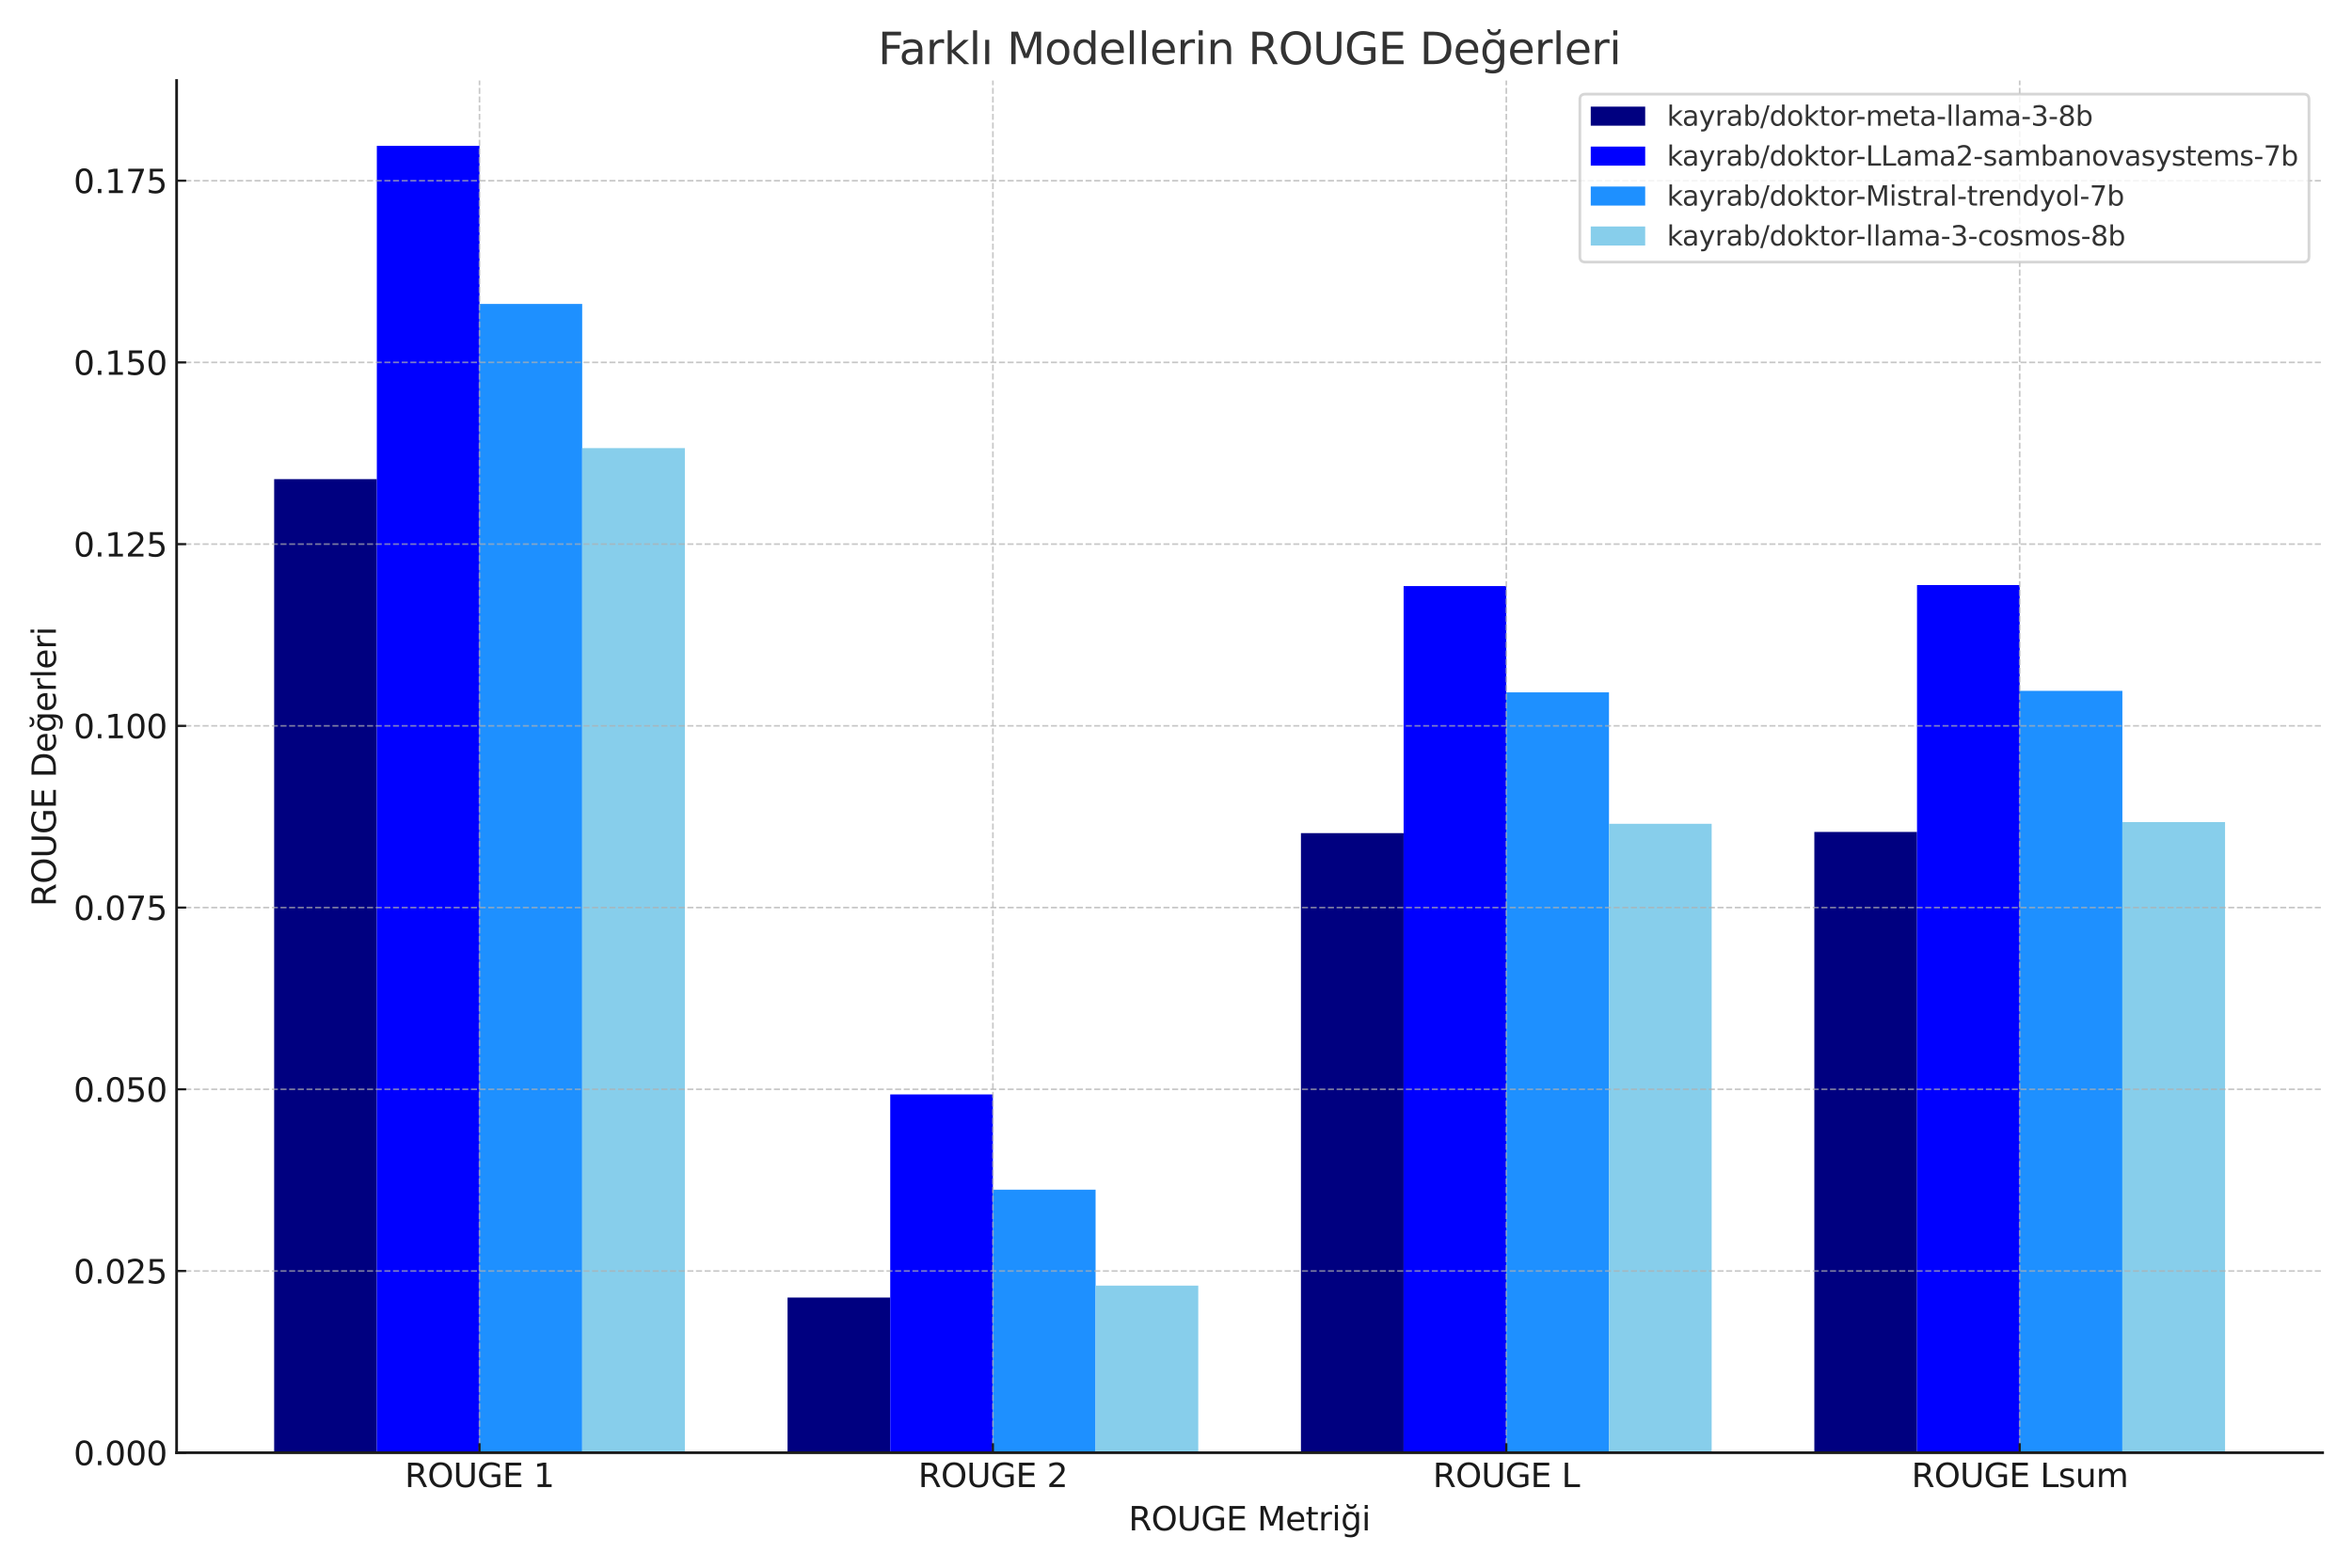 <?xml version="1.0" encoding="utf-8" standalone="no"?>
<!DOCTYPE svg PUBLIC "-//W3C//DTD SVG 1.1//EN"
  "http://www.w3.org/Graphics/SVG/1.1/DTD/svg11.dtd">
<svg xmlns:xlink="http://www.w3.org/1999/xlink" width="864pt" height="576pt" viewBox="0 0 864 576" xmlns="http://www.w3.org/2000/svg" version="1.1">
 <defs>
  <style type="text/css">*{stroke-linejoin: round; stroke-linecap: butt}</style>
 </defs>
 <g id="figure_1">
  <g id="patch_1">
   <path d="M 0 576 
L 864 576 
L 864 0 
L 0 0 
z
" style="fill: #ffffff"/>
  </g>
  <g id="axes_1">
   <g id="patch_2">
    <path d="M 64.875 533.76 
L 853.2 533.76 
L 853.2 29.58 
L 64.875 29.58 
z
" style="fill: #ffffff"/>
   </g>
   <g id="patch_3">
    <path d="M 100.708 533.76 
L 138.427 533.76 
L 138.427 176.038 
L 100.708 176.038 
z
" clip-path="url(#pc8b1497ba7)" style="fill: #000080"/>
   </g>
   <g id="patch_4">
    <path d="M 138.427 533.76 
L 176.146 533.76 
L 176.146 53.589 
L 138.427 53.589 
z
" clip-path="url(#pc8b1497ba7)" style="fill: #0000ff"/>
   </g>
   <g id="patch_5">
    <path d="M 176.146 533.76 
L 213.865 533.76 
L 213.865 111.668 
L 176.146 111.668 
z
" clip-path="url(#pc8b1497ba7)" style="fill: #1e90ff"/>
   </g>
   <g id="patch_6">
    <path d="M 213.865 533.76 
L 251.584 533.76 
L 251.584 164.642 
L 213.865 164.642 
z
" clip-path="url(#pc8b1497ba7)" style="fill: #87ceeb"/>
   </g>
   <g id="patch_7">
    <path d="M 289.302 533.76 
L 327.021 533.76 
L 327.021 476.735 
L 289.302 476.735 
z
" clip-path="url(#pc8b1497ba7)" style="fill: #000080"/>
   </g>
   <g id="patch_8">
    <path d="M 327.021 533.76 
L 364.74 533.76 
L 364.74 402.129 
L 327.021 402.129 
z
" clip-path="url(#pc8b1497ba7)" style="fill: #0000ff"/>
   </g>
   <g id="patch_9">
    <path d="M 364.74 533.76 
L 402.459 533.76 
L 402.459 437.126 
L 364.74 437.126 
z
" clip-path="url(#pc8b1497ba7)" style="fill: #1e90ff"/>
   </g>
   <g id="patch_10">
    <path d="M 402.459 533.76 
L 440.178 533.76 
L 440.178 472.357 
L 402.459 472.357 
z
" clip-path="url(#pc8b1497ba7)" style="fill: #87ceeb"/>
   </g>
   <g id="patch_11">
    <path d="M 477.897 533.76 
L 515.616 533.76 
L 515.616 306.107 
L 477.897 306.107 
z
" clip-path="url(#pc8b1497ba7)" style="fill: #000080"/>
   </g>
   <g id="patch_12">
    <path d="M 515.616 533.76 
L 553.335 533.76 
L 553.335 215.323 
L 515.616 215.323 
z
" clip-path="url(#pc8b1497ba7)" style="fill: #0000ff"/>
   </g>
   <g id="patch_13">
    <path d="M 553.335 533.76 
L 591.054 533.76 
L 591.054 254.378 
L 553.335 254.378 
z
" clip-path="url(#pc8b1497ba7)" style="fill: #1e90ff"/>
   </g>
   <g id="patch_14">
    <path d="M 591.054 533.76 
L 628.773 533.76 
L 628.773 302.675 
L 591.054 302.675 
z
" clip-path="url(#pc8b1497ba7)" style="fill: #87ceeb"/>
   </g>
   <g id="patch_15">
    <path d="M 666.491 533.76 
L 704.21 533.76 
L 704.21 305.675 
L 666.491 305.675 
z
" clip-path="url(#pc8b1497ba7)" style="fill: #000080"/>
   </g>
   <g id="patch_16">
    <path d="M 704.21 533.76 
L 741.929 533.76 
L 741.929 214.961 
L 704.21 214.961 
z
" clip-path="url(#pc8b1497ba7)" style="fill: #0000ff"/>
   </g>
   <g id="patch_17">
    <path d="M 741.929 533.76 
L 779.648 533.76 
L 779.648 253.838 
L 741.929 253.838 
z
" clip-path="url(#pc8b1497ba7)" style="fill: #1e90ff"/>
   </g>
   <g id="patch_18">
    <path d="M 779.648 533.76 
L 817.367 533.76 
L 817.367 302.064 
L 779.648 302.064 
z
" clip-path="url(#pc8b1497ba7)" style="fill: #87ceeb"/>
   </g>
   <g id="matplotlib.axis_1">
    <g id="xtick_1">
     <g id="line2d_1">
      <path d="M 176.146 533.76 
L 176.146 29.58 
" clip-path="url(#pc8b1497ba7)" style="fill: none; stroke-dasharray: 2.22,0.96; stroke-dashoffset: 0; stroke: #b0b0b0; stroke-opacity: 0.7; stroke-width: 0.6"/>
     </g>
     <g id="line2d_2">
      <defs>
       <path id="m00e579ee31" d="M 0 0 
L 0 -3.5 
" style="stroke: #1a1a1a; stroke-width: 0.8"/>
      </defs>
      <g>
       <use xlink:href="#m00e579ee31" x="176.146" y="533.76" style="fill: #1a1a1a; stroke: #1a1a1a; stroke-width: 0.8"/>
      </g>
     </g>
     <g id="text_1">
      <!-- ROUGE 1 -->
      <g style="fill: #1a1a1a" transform="translate(148.698 546.378) scale(0.12 -0.12)">
       <defs>
        <path id="DejaVuSans-52" d="M 2841 2188 
Q 3044 2119 3236 1894 
Q 3428 1669 3622 1275 
L 4263 0 
L 3584 0 
L 2988 1197 
Q 2756 1666 2539 1819 
Q 2322 1972 1947 1972 
L 1259 1972 
L 1259 0 
L 628 0 
L 628 4666 
L 2053 4666 
Q 2853 4666 3247 4331 
Q 3641 3997 3641 3322 
Q 3641 2881 3436 2590 
Q 3231 2300 2841 2188 
z
M 1259 4147 
L 1259 2491 
L 2053 2491 
Q 2509 2491 2742 2702 
Q 2975 2913 2975 3322 
Q 2975 3731 2742 3939 
Q 2509 4147 2053 4147 
L 1259 4147 
z
" transform="scale(0.016)"/>
        <path id="DejaVuSans-4f" d="M 2522 4238 
Q 1834 4238 1429 3725 
Q 1025 3213 1025 2328 
Q 1025 1447 1429 934 
Q 1834 422 2522 422 
Q 3209 422 3611 934 
Q 4013 1447 4013 2328 
Q 4013 3213 3611 3725 
Q 3209 4238 2522 4238 
z
M 2522 4750 
Q 3503 4750 4090 4092 
Q 4678 3434 4678 2328 
Q 4678 1225 4090 567 
Q 3503 -91 2522 -91 
Q 1538 -91 948 565 
Q 359 1222 359 2328 
Q 359 3434 948 4092 
Q 1538 4750 2522 4750 
z
" transform="scale(0.016)"/>
        <path id="DejaVuSans-55" d="M 556 4666 
L 1191 4666 
L 1191 1831 
Q 1191 1081 1462 751 
Q 1734 422 2344 422 
Q 2950 422 3222 751 
Q 3494 1081 3494 1831 
L 3494 4666 
L 4128 4666 
L 4128 1753 
Q 4128 841 3676 375 
Q 3225 -91 2344 -91 
Q 1459 -91 1007 375 
Q 556 841 556 1753 
L 556 4666 
z
" transform="scale(0.016)"/>
        <path id="DejaVuSans-47" d="M 3809 666 
L 3809 1919 
L 2778 1919 
L 2778 2438 
L 4434 2438 
L 4434 434 
Q 4069 175 3628 42 
Q 3188 -91 2688 -91 
Q 1594 -91 976 548 
Q 359 1188 359 2328 
Q 359 3472 976 4111 
Q 1594 4750 2688 4750 
Q 3144 4750 3555 4637 
Q 3966 4525 4313 4306 
L 4313 3634 
Q 3963 3931 3569 4081 
Q 3175 4231 2741 4231 
Q 1884 4231 1454 3753 
Q 1025 3275 1025 2328 
Q 1025 1384 1454 906 
Q 1884 428 2741 428 
Q 3075 428 3337 486 
Q 3600 544 3809 666 
z
" transform="scale(0.016)"/>
        <path id="DejaVuSans-45" d="M 628 4666 
L 3578 4666 
L 3578 4134 
L 1259 4134 
L 1259 2753 
L 3481 2753 
L 3481 2222 
L 1259 2222 
L 1259 531 
L 3634 531 
L 3634 0 
L 628 0 
L 628 4666 
z
" transform="scale(0.016)"/>
        <path id="DejaVuSans-20" transform="scale(0.016)"/>
        <path id="DejaVuSans-31" d="M 794 531 
L 1825 531 
L 1825 4091 
L 703 3866 
L 703 4441 
L 1819 4666 
L 2450 4666 
L 2450 531 
L 3481 531 
L 3481 0 
L 794 0 
L 794 531 
z
" transform="scale(0.016)"/>
       </defs>
       <use xlink:href="#DejaVuSans-52"/>
       <use xlink:href="#DejaVuSans-4f" x="69.482"/>
       <use xlink:href="#DejaVuSans-55" x="148.193"/>
       <use xlink:href="#DejaVuSans-47" x="221.387"/>
       <use xlink:href="#DejaVuSans-45" x="298.877"/>
       <use xlink:href="#DejaVuSans-20" x="362.061"/>
       <use xlink:href="#DejaVuSans-31" x="393.848"/>
      </g>
     </g>
    </g>
    <g id="xtick_2">
     <g id="line2d_3">
      <path d="M 364.74 533.76 
L 364.74 29.58 
" clip-path="url(#pc8b1497ba7)" style="fill: none; stroke-dasharray: 2.22,0.96; stroke-dashoffset: 0; stroke: #b0b0b0; stroke-opacity: 0.7; stroke-width: 0.6"/>
     </g>
     <g id="line2d_4">
      <g>
       <use xlink:href="#m00e579ee31" x="364.74" y="533.76" style="fill: #1a1a1a; stroke: #1a1a1a; stroke-width: 0.8"/>
      </g>
     </g>
     <g id="text_2">
      <!-- ROUGE 2 -->
      <g style="fill: #1a1a1a" transform="translate(337.292 546.378) scale(0.12 -0.12)">
       <defs>
        <path id="DejaVuSans-32" d="M 1228 531 
L 3431 531 
L 3431 0 
L 469 0 
L 469 531 
Q 828 903 1448 1529 
Q 2069 2156 2228 2338 
Q 2531 2678 2651 2914 
Q 2772 3150 2772 3378 
Q 2772 3750 2511 3984 
Q 2250 4219 1831 4219 
Q 1534 4219 1204 4116 
Q 875 4013 500 3803 
L 500 4441 
Q 881 4594 1212 4672 
Q 1544 4750 1819 4750 
Q 2544 4750 2975 4387 
Q 3406 4025 3406 3419 
Q 3406 3131 3298 2873 
Q 3191 2616 2906 2266 
Q 2828 2175 2409 1742 
Q 1991 1309 1228 531 
z
" transform="scale(0.016)"/>
       </defs>
       <use xlink:href="#DejaVuSans-52"/>
       <use xlink:href="#DejaVuSans-4f" x="69.482"/>
       <use xlink:href="#DejaVuSans-55" x="148.193"/>
       <use xlink:href="#DejaVuSans-47" x="221.387"/>
       <use xlink:href="#DejaVuSans-45" x="298.877"/>
       <use xlink:href="#DejaVuSans-20" x="362.061"/>
       <use xlink:href="#DejaVuSans-32" x="393.848"/>
      </g>
     </g>
    </g>
    <g id="xtick_3">
     <g id="line2d_5">
      <path d="M 553.335 533.76 
L 553.335 29.58 
" clip-path="url(#pc8b1497ba7)" style="fill: none; stroke-dasharray: 2.22,0.96; stroke-dashoffset: 0; stroke: #b0b0b0; stroke-opacity: 0.7; stroke-width: 0.6"/>
     </g>
     <g id="line2d_6">
      <g>
       <use xlink:href="#m00e579ee31" x="553.335" y="533.76" style="fill: #1a1a1a; stroke: #1a1a1a; stroke-width: 0.8"/>
      </g>
     </g>
     <g id="text_3">
      <!-- ROUGE L -->
      <g style="fill: #1a1a1a" transform="translate(526.361 546.378) scale(0.12 -0.12)">
       <defs>
        <path id="DejaVuSans-4c" d="M 628 4666 
L 1259 4666 
L 1259 531 
L 3531 531 
L 3531 0 
L 628 0 
L 628 4666 
z
" transform="scale(0.016)"/>
       </defs>
       <use xlink:href="#DejaVuSans-52"/>
       <use xlink:href="#DejaVuSans-4f" x="69.482"/>
       <use xlink:href="#DejaVuSans-55" x="148.193"/>
       <use xlink:href="#DejaVuSans-47" x="221.387"/>
       <use xlink:href="#DejaVuSans-45" x="298.877"/>
       <use xlink:href="#DejaVuSans-20" x="362.061"/>
       <use xlink:href="#DejaVuSans-4c" x="393.848"/>
      </g>
     </g>
    </g>
    <g id="xtick_4">
     <g id="line2d_7">
      <path d="M 741.929 533.76 
L 741.929 29.58 
" clip-path="url(#pc8b1497ba7)" style="fill: none; stroke-dasharray: 2.22,0.96; stroke-dashoffset: 0; stroke: #b0b0b0; stroke-opacity: 0.7; stroke-width: 0.6"/>
     </g>
     <g id="line2d_8">
      <g>
       <use xlink:href="#m00e579ee31" x="741.929" y="533.76" style="fill: #1a1a1a; stroke: #1a1a1a; stroke-width: 0.8"/>
      </g>
     </g>
     <g id="text_4">
      <!-- ROUGE Lsum -->
      <g style="fill: #1a1a1a" transform="translate(702.183 546.378) scale(0.12 -0.12)">
       <defs>
        <path id="DejaVuSans-73" d="M 2834 3397 
L 2834 2853 
Q 2591 2978 2328 3040 
Q 2066 3103 1784 3103 
Q 1356 3103 1142 2972 
Q 928 2841 928 2578 
Q 928 2378 1081 2264 
Q 1234 2150 1697 2047 
L 1894 2003 
Q 2506 1872 2764 1633 
Q 3022 1394 3022 966 
Q 3022 478 2636 193 
Q 2250 -91 1575 -91 
Q 1294 -91 989 -36 
Q 684 19 347 128 
L 347 722 
Q 666 556 975 473 
Q 1284 391 1588 391 
Q 1994 391 2212 530 
Q 2431 669 2431 922 
Q 2431 1156 2273 1281 
Q 2116 1406 1581 1522 
L 1381 1569 
Q 847 1681 609 1914 
Q 372 2147 372 2553 
Q 372 3047 722 3315 
Q 1072 3584 1716 3584 
Q 2034 3584 2315 3537 
Q 2597 3491 2834 3397 
z
" transform="scale(0.016)"/>
        <path id="DejaVuSans-75" d="M 544 1381 
L 544 3500 
L 1119 3500 
L 1119 1403 
Q 1119 906 1312 657 
Q 1506 409 1894 409 
Q 2359 409 2629 706 
Q 2900 1003 2900 1516 
L 2900 3500 
L 3475 3500 
L 3475 0 
L 2900 0 
L 2900 538 
Q 2691 219 2414 64 
Q 2138 -91 1772 -91 
Q 1169 -91 856 284 
Q 544 659 544 1381 
z
M 1991 3584 
L 1991 3584 
z
" transform="scale(0.016)"/>
        <path id="DejaVuSans-6d" d="M 3328 2828 
Q 3544 3216 3844 3400 
Q 4144 3584 4550 3584 
Q 5097 3584 5394 3201 
Q 5691 2819 5691 2113 
L 5691 0 
L 5113 0 
L 5113 2094 
Q 5113 2597 4934 2840 
Q 4756 3084 4391 3084 
Q 3944 3084 3684 2787 
Q 3425 2491 3425 1978 
L 3425 0 
L 2847 0 
L 2847 2094 
Q 2847 2600 2669 2842 
Q 2491 3084 2119 3084 
Q 1678 3084 1418 2786 
Q 1159 2488 1159 1978 
L 1159 0 
L 581 0 
L 581 3500 
L 1159 3500 
L 1159 2956 
Q 1356 3278 1631 3431 
Q 1906 3584 2284 3584 
Q 2666 3584 2933 3390 
Q 3200 3197 3328 2828 
z
" transform="scale(0.016)"/>
       </defs>
       <use xlink:href="#DejaVuSans-52"/>
       <use xlink:href="#DejaVuSans-4f" x="69.482"/>
       <use xlink:href="#DejaVuSans-55" x="148.193"/>
       <use xlink:href="#DejaVuSans-47" x="221.387"/>
       <use xlink:href="#DejaVuSans-45" x="298.877"/>
       <use xlink:href="#DejaVuSans-20" x="362.061"/>
       <use xlink:href="#DejaVuSans-4c" x="393.848"/>
       <use xlink:href="#DejaVuSans-73" x="449.561"/>
       <use xlink:href="#DejaVuSans-75" x="501.66"/>
       <use xlink:href="#DejaVuSans-6d" x="565.039"/>
      </g>
     </g>
    </g>
    <g id="text_5">
     <!-- ROUGE Metriği -->
     <g style="fill: #1a1a1a" transform="translate(414.577 562.296) scale(0.12 -0.12)">
      <defs>
       <path id="DejaVuSans-4d" d="M 628 4666 
L 1569 4666 
L 2759 1491 
L 3956 4666 
L 4897 4666 
L 4897 0 
L 4281 0 
L 4281 4097 
L 3078 897 
L 2444 897 
L 1241 4097 
L 1241 0 
L 628 0 
L 628 4666 
z
" transform="scale(0.016)"/>
       <path id="DejaVuSans-65" d="M 3597 1894 
L 3597 1613 
L 953 1613 
Q 991 1019 1311 708 
Q 1631 397 2203 397 
Q 2534 397 2845 478 
Q 3156 559 3463 722 
L 3463 178 
Q 3153 47 2828 -22 
Q 2503 -91 2169 -91 
Q 1331 -91 842 396 
Q 353 884 353 1716 
Q 353 2575 817 3079 
Q 1281 3584 2069 3584 
Q 2775 3584 3186 3129 
Q 3597 2675 3597 1894 
z
M 3022 2063 
Q 3016 2534 2758 2815 
Q 2500 3097 2075 3097 
Q 1594 3097 1305 2825 
Q 1016 2553 972 2059 
L 3022 2063 
z
" transform="scale(0.016)"/>
       <path id="DejaVuSans-74" d="M 1172 4494 
L 1172 3500 
L 2356 3500 
L 2356 3053 
L 1172 3053 
L 1172 1153 
Q 1172 725 1289 603 
Q 1406 481 1766 481 
L 2356 481 
L 2356 0 
L 1766 0 
Q 1100 0 847 248 
Q 594 497 594 1153 
L 594 3053 
L 172 3053 
L 172 3500 
L 594 3500 
L 594 4494 
L 1172 4494 
z
" transform="scale(0.016)"/>
       <path id="DejaVuSans-72" d="M 2631 2963 
Q 2534 3019 2420 3045 
Q 2306 3072 2169 3072 
Q 1681 3072 1420 2755 
Q 1159 2438 1159 1844 
L 1159 0 
L 581 0 
L 581 3500 
L 1159 3500 
L 1159 2956 
Q 1341 3275 1631 3429 
Q 1922 3584 2338 3584 
Q 2397 3584 2469 3576 
Q 2541 3569 2628 3553 
L 2631 2963 
z
" transform="scale(0.016)"/>
       <path id="DejaVuSans-69" d="M 603 3500 
L 1178 3500 
L 1178 0 
L 603 0 
L 603 3500 
z
M 603 4863 
L 1178 4863 
L 1178 4134 
L 603 4134 
L 603 4863 
z
" transform="scale(0.016)"/>
       <path id="DejaVuSans-11f" d="M 2906 1791 
Q 2906 2416 2648 2759 
Q 2391 3103 1925 3103 
Q 1463 3103 1205 2759 
Q 947 2416 947 1791 
Q 947 1169 1205 825 
Q 1463 481 1925 481 
Q 2391 481 2648 825 
Q 2906 1169 2906 1791 
z
M 3481 434 
Q 3481 -459 3084 -895 
Q 2688 -1331 1869 -1331 
Q 1566 -1331 1297 -1286 
Q 1028 -1241 775 -1147 
L 775 -588 
Q 1028 -725 1275 -790 
Q 1522 -856 1778 -856 
Q 2344 -856 2625 -561 
Q 2906 -266 2906 331 
L 2906 616 
Q 2728 306 2450 153 
Q 2172 0 1784 0 
Q 1141 0 747 490 
Q 353 981 353 1791 
Q 353 2603 747 3093 
Q 1141 3584 1784 3584 
Q 2172 3584 2450 3431 
Q 2728 3278 2906 2969 
L 2906 3500 
L 3481 3500 
L 3481 434 
z
M 1054 5025 
L 1423 5025 
Q 1457 4791 1608 4673 
Q 1760 4556 2032 4556 
Q 2301 4556 2451 4672 
Q 2601 4788 2641 5025 
L 3010 5025 
Q 2979 4578 2732 4353 
Q 2485 4128 2032 4128 
Q 1579 4128 1332 4353 
Q 1085 4578 1054 5025 
z
" transform="scale(0.016)"/>
      </defs>
      <use xlink:href="#DejaVuSans-52"/>
      <use xlink:href="#DejaVuSans-4f" x="69.482"/>
      <use xlink:href="#DejaVuSans-55" x="148.193"/>
      <use xlink:href="#DejaVuSans-47" x="221.387"/>
      <use xlink:href="#DejaVuSans-45" x="298.877"/>
      <use xlink:href="#DejaVuSans-20" x="362.061"/>
      <use xlink:href="#DejaVuSans-4d" x="393.848"/>
      <use xlink:href="#DejaVuSans-65" x="480.127"/>
      <use xlink:href="#DejaVuSans-74" x="541.65"/>
      <use xlink:href="#DejaVuSans-72" x="580.859"/>
      <use xlink:href="#DejaVuSans-69" x="621.973"/>
      <use xlink:href="#DejaVuSans-11f" x="649.756"/>
      <use xlink:href="#DejaVuSans-69" x="713.232"/>
     </g>
    </g>
   </g>
   <g id="matplotlib.axis_2">
    <g id="ytick_1">
     <g id="line2d_9">
      <path d="M 64.875 533.76 
L 853.2 533.76 
" clip-path="url(#pc8b1497ba7)" style="fill: none; stroke-dasharray: 2.22,0.96; stroke-dashoffset: 0; stroke: #b0b0b0; stroke-opacity: 0.7; stroke-width: 0.6"/>
     </g>
     <g id="line2d_10">
      <defs>
       <path id="md2e39d9bf8" d="M 0 0 
L 3.5 0 
" style="stroke: #1a1a1a; stroke-width: 0.8"/>
      </defs>
      <g>
       <use xlink:href="#md2e39d9bf8" x="64.875" y="533.76" style="fill: #1a1a1a; stroke: #1a1a1a; stroke-width: 0.8"/>
      </g>
     </g>
     <g id="text_6">
      <!-- 0.000 -->
      <g style="fill: #1a1a1a" transform="translate(27.021 538.319) scale(0.12 -0.12)">
       <defs>
        <path id="DejaVuSans-30" d="M 2034 4250 
Q 1547 4250 1301 3770 
Q 1056 3291 1056 2328 
Q 1056 1369 1301 889 
Q 1547 409 2034 409 
Q 2525 409 2770 889 
Q 3016 1369 3016 2328 
Q 3016 3291 2770 3770 
Q 2525 4250 2034 4250 
z
M 2034 4750 
Q 2819 4750 3233 4129 
Q 3647 3509 3647 2328 
Q 3647 1150 3233 529 
Q 2819 -91 2034 -91 
Q 1250 -91 836 529 
Q 422 1150 422 2328 
Q 422 3509 836 4129 
Q 1250 4750 2034 4750 
z
" transform="scale(0.016)"/>
        <path id="DejaVuSans-2e" d="M 684 794 
L 1344 794 
L 1344 0 
L 684 0 
L 684 794 
z
" transform="scale(0.016)"/>
       </defs>
       <use xlink:href="#DejaVuSans-30"/>
       <use xlink:href="#DejaVuSans-2e" x="63.623"/>
       <use xlink:href="#DejaVuSans-30" x="95.41"/>
       <use xlink:href="#DejaVuSans-30" x="159.033"/>
       <use xlink:href="#DejaVuSans-30" x="222.656"/>
      </g>
     </g>
    </g>
    <g id="ytick_2">
     <g id="line2d_11">
      <path d="M 64.875 466.993 
L 853.2 466.993 
" clip-path="url(#pc8b1497ba7)" style="fill: none; stroke-dasharray: 2.22,0.96; stroke-dashoffset: 0; stroke: #b0b0b0; stroke-opacity: 0.7; stroke-width: 0.6"/>
     </g>
     <g id="line2d_12">
      <g>
       <use xlink:href="#md2e39d9bf8" x="64.875" y="466.993" style="fill: #1a1a1a; stroke: #1a1a1a; stroke-width: 0.8"/>
      </g>
     </g>
     <g id="text_7">
      <!-- 0.025 -->
      <g style="fill: #1a1a1a" transform="translate(27.021 471.552) scale(0.12 -0.12)">
       <defs>
        <path id="DejaVuSans-35" d="M 691 4666 
L 3169 4666 
L 3169 4134 
L 1269 4134 
L 1269 2991 
Q 1406 3038 1543 3061 
Q 1681 3084 1819 3084 
Q 2600 3084 3056 2656 
Q 3513 2228 3513 1497 
Q 3513 744 3044 326 
Q 2575 -91 1722 -91 
Q 1428 -91 1123 -41 
Q 819 9 494 109 
L 494 744 
Q 775 591 1075 516 
Q 1375 441 1709 441 
Q 2250 441 2565 725 
Q 2881 1009 2881 1497 
Q 2881 1984 2565 2268 
Q 2250 2553 1709 2553 
Q 1456 2553 1204 2497 
Q 953 2441 691 2322 
L 691 4666 
z
" transform="scale(0.016)"/>
       </defs>
       <use xlink:href="#DejaVuSans-30"/>
       <use xlink:href="#DejaVuSans-2e" x="63.623"/>
       <use xlink:href="#DejaVuSans-30" x="95.41"/>
       <use xlink:href="#DejaVuSans-32" x="159.033"/>
       <use xlink:href="#DejaVuSans-35" x="222.656"/>
      </g>
     </g>
    </g>
    <g id="ytick_3">
     <g id="line2d_13">
      <path d="M 64.875 400.226 
L 853.2 400.226 
" clip-path="url(#pc8b1497ba7)" style="fill: none; stroke-dasharray: 2.22,0.96; stroke-dashoffset: 0; stroke: #b0b0b0; stroke-opacity: 0.7; stroke-width: 0.6"/>
     </g>
     <g id="line2d_14">
      <g>
       <use xlink:href="#md2e39d9bf8" x="64.875" y="400.226" style="fill: #1a1a1a; stroke: #1a1a1a; stroke-width: 0.8"/>
      </g>
     </g>
     <g id="text_8">
      <!-- 0.050 -->
      <g style="fill: #1a1a1a" transform="translate(27.021 404.785) scale(0.12 -0.12)">
       <use xlink:href="#DejaVuSans-30"/>
       <use xlink:href="#DejaVuSans-2e" x="63.623"/>
       <use xlink:href="#DejaVuSans-30" x="95.41"/>
       <use xlink:href="#DejaVuSans-35" x="159.033"/>
       <use xlink:href="#DejaVuSans-30" x="222.656"/>
      </g>
     </g>
    </g>
    <g id="ytick_4">
     <g id="line2d_15">
      <path d="M 64.875 333.459 
L 853.2 333.459 
" clip-path="url(#pc8b1497ba7)" style="fill: none; stroke-dasharray: 2.22,0.96; stroke-dashoffset: 0; stroke: #b0b0b0; stroke-opacity: 0.7; stroke-width: 0.6"/>
     </g>
     <g id="line2d_16">
      <g>
       <use xlink:href="#md2e39d9bf8" x="64.875" y="333.459" style="fill: #1a1a1a; stroke: #1a1a1a; stroke-width: 0.8"/>
      </g>
     </g>
     <g id="text_9">
      <!-- 0.075 -->
      <g style="fill: #1a1a1a" transform="translate(27.021 338.018) scale(0.12 -0.12)">
       <defs>
        <path id="DejaVuSans-37" d="M 525 4666 
L 3525 4666 
L 3525 4397 
L 1831 0 
L 1172 0 
L 2766 4134 
L 525 4134 
L 525 4666 
z
" transform="scale(0.016)"/>
       </defs>
       <use xlink:href="#DejaVuSans-30"/>
       <use xlink:href="#DejaVuSans-2e" x="63.623"/>
       <use xlink:href="#DejaVuSans-30" x="95.41"/>
       <use xlink:href="#DejaVuSans-37" x="159.033"/>
       <use xlink:href="#DejaVuSans-35" x="222.656"/>
      </g>
     </g>
    </g>
    <g id="ytick_5">
     <g id="line2d_17">
      <path d="M 64.875 266.692 
L 853.2 266.692 
" clip-path="url(#pc8b1497ba7)" style="fill: none; stroke-dasharray: 2.22,0.96; stroke-dashoffset: 0; stroke: #b0b0b0; stroke-opacity: 0.7; stroke-width: 0.6"/>
     </g>
     <g id="line2d_18">
      <g>
       <use xlink:href="#md2e39d9bf8" x="64.875" y="266.692" style="fill: #1a1a1a; stroke: #1a1a1a; stroke-width: 0.8"/>
      </g>
     </g>
     <g id="text_10">
      <!-- 0.100 -->
      <g style="fill: #1a1a1a" transform="translate(27.021 271.251) scale(0.12 -0.12)">
       <use xlink:href="#DejaVuSans-30"/>
       <use xlink:href="#DejaVuSans-2e" x="63.623"/>
       <use xlink:href="#DejaVuSans-31" x="95.41"/>
       <use xlink:href="#DejaVuSans-30" x="159.033"/>
       <use xlink:href="#DejaVuSans-30" x="222.656"/>
      </g>
     </g>
    </g>
    <g id="ytick_6">
     <g id="line2d_19">
      <path d="M 64.875 199.925 
L 853.2 199.925 
" clip-path="url(#pc8b1497ba7)" style="fill: none; stroke-dasharray: 2.22,0.96; stroke-dashoffset: 0; stroke: #b0b0b0; stroke-opacity: 0.7; stroke-width: 0.6"/>
     </g>
     <g id="line2d_20">
      <g>
       <use xlink:href="#md2e39d9bf8" x="64.875" y="199.925" style="fill: #1a1a1a; stroke: #1a1a1a; stroke-width: 0.8"/>
      </g>
     </g>
     <g id="text_11">
      <!-- 0.125 -->
      <g style="fill: #1a1a1a" transform="translate(27.021 204.484) scale(0.12 -0.12)">
       <use xlink:href="#DejaVuSans-30"/>
       <use xlink:href="#DejaVuSans-2e" x="63.623"/>
       <use xlink:href="#DejaVuSans-31" x="95.41"/>
       <use xlink:href="#DejaVuSans-32" x="159.033"/>
       <use xlink:href="#DejaVuSans-35" x="222.656"/>
      </g>
     </g>
    </g>
    <g id="ytick_7">
     <g id="line2d_21">
      <path d="M 64.875 133.158 
L 853.2 133.158 
" clip-path="url(#pc8b1497ba7)" style="fill: none; stroke-dasharray: 2.22,0.96; stroke-dashoffset: 0; stroke: #b0b0b0; stroke-opacity: 0.7; stroke-width: 0.6"/>
     </g>
     <g id="line2d_22">
      <g>
       <use xlink:href="#md2e39d9bf8" x="64.875" y="133.158" style="fill: #1a1a1a; stroke: #1a1a1a; stroke-width: 0.8"/>
      </g>
     </g>
     <g id="text_12">
      <!-- 0.150 -->
      <g style="fill: #1a1a1a" transform="translate(27.021 137.717) scale(0.12 -0.12)">
       <use xlink:href="#DejaVuSans-30"/>
       <use xlink:href="#DejaVuSans-2e" x="63.623"/>
       <use xlink:href="#DejaVuSans-31" x="95.41"/>
       <use xlink:href="#DejaVuSans-35" x="159.033"/>
       <use xlink:href="#DejaVuSans-30" x="222.656"/>
      </g>
     </g>
    </g>
    <g id="ytick_8">
     <g id="line2d_23">
      <path d="M 64.875 66.391 
L 853.2 66.391 
" clip-path="url(#pc8b1497ba7)" style="fill: none; stroke-dasharray: 2.22,0.96; stroke-dashoffset: 0; stroke: #b0b0b0; stroke-opacity: 0.7; stroke-width: 0.6"/>
     </g>
     <g id="line2d_24">
      <g>
       <use xlink:href="#md2e39d9bf8" x="64.875" y="66.391" style="fill: #1a1a1a; stroke: #1a1a1a; stroke-width: 0.8"/>
      </g>
     </g>
     <g id="text_13">
      <!-- 0.175 -->
      <g style="fill: #1a1a1a" transform="translate(27.021 70.95) scale(0.12 -0.12)">
       <use xlink:href="#DejaVuSans-30"/>
       <use xlink:href="#DejaVuSans-2e" x="63.623"/>
       <use xlink:href="#DejaVuSans-31" x="95.41"/>
       <use xlink:href="#DejaVuSans-37" x="159.033"/>
       <use xlink:href="#DejaVuSans-35" x="222.656"/>
      </g>
     </g>
    </g>
    <g id="text_14">
     <!-- ROUGE Değerleri -->
     <g style="fill: #1a1a1a" transform="translate(20.526 333.072) rotate(-90) scale(0.12 -0.12)">
      <defs>
       <path id="DejaVuSans-44" d="M 1259 4147 
L 1259 519 
L 2022 519 
Q 2988 519 3436 956 
Q 3884 1394 3884 2338 
Q 3884 3275 3436 3711 
Q 2988 4147 2022 4147 
L 1259 4147 
z
M 628 4666 
L 1925 4666 
Q 3281 4666 3915 4102 
Q 4550 3538 4550 2338 
Q 4550 1131 3912 565 
Q 3275 0 1925 0 
L 628 0 
L 628 4666 
z
" transform="scale(0.016)"/>
       <path id="DejaVuSans-6c" d="M 603 4863 
L 1178 4863 
L 1178 0 
L 603 0 
L 603 4863 
z
" transform="scale(0.016)"/>
      </defs>
      <use xlink:href="#DejaVuSans-52"/>
      <use xlink:href="#DejaVuSans-4f" x="69.482"/>
      <use xlink:href="#DejaVuSans-55" x="148.193"/>
      <use xlink:href="#DejaVuSans-47" x="221.387"/>
      <use xlink:href="#DejaVuSans-45" x="298.877"/>
      <use xlink:href="#DejaVuSans-20" x="362.061"/>
      <use xlink:href="#DejaVuSans-44" x="393.848"/>
      <use xlink:href="#DejaVuSans-65" x="470.85"/>
      <use xlink:href="#DejaVuSans-11f" x="532.373"/>
      <use xlink:href="#DejaVuSans-65" x="595.85"/>
      <use xlink:href="#DejaVuSans-72" x="657.373"/>
      <use xlink:href="#DejaVuSans-6c" x="698.486"/>
      <use xlink:href="#DejaVuSans-65" x="726.27"/>
      <use xlink:href="#DejaVuSans-72" x="787.793"/>
      <use xlink:href="#DejaVuSans-69" x="828.906"/>
     </g>
    </g>
   </g>
   <g id="patch_19">
    <path d="M 64.875 533.76 
L 64.875 29.58 
" style="fill: none; stroke: #1a1a1a; stroke-linejoin: miter; stroke-linecap: square"/>
   </g>
   <g id="patch_20">
    <path d="M 64.875 533.76 
L 853.2 533.76 
" style="fill: none; stroke: #1a1a1a; stroke-linejoin: miter; stroke-linecap: square"/>
   </g>
   <g id="text_15">
    <!-- Farklı Modellerin ROUGE Değerleri -->
    <g style="fill: #333333" transform="translate(322.529 23.58) scale(0.16 -0.16)">
     <defs>
      <path id="DejaVuSans-46" d="M 628 4666 
L 3309 4666 
L 3309 4134 
L 1259 4134 
L 1259 2759 
L 3109 2759 
L 3109 2228 
L 1259 2228 
L 1259 0 
L 628 0 
L 628 4666 
z
" transform="scale(0.016)"/>
      <path id="DejaVuSans-61" d="M 2194 1759 
Q 1497 1759 1228 1600 
Q 959 1441 959 1056 
Q 959 750 1161 570 
Q 1363 391 1709 391 
Q 2188 391 2477 730 
Q 2766 1069 2766 1631 
L 2766 1759 
L 2194 1759 
z
M 3341 1997 
L 3341 0 
L 2766 0 
L 2766 531 
Q 2569 213 2275 61 
Q 1981 -91 1556 -91 
Q 1019 -91 701 211 
Q 384 513 384 1019 
Q 384 1609 779 1909 
Q 1175 2209 1959 2209 
L 2766 2209 
L 2766 2266 
Q 2766 2663 2505 2880 
Q 2244 3097 1772 3097 
Q 1472 3097 1187 3025 
Q 903 2953 641 2809 
L 641 3341 
Q 956 3463 1253 3523 
Q 1550 3584 1831 3584 
Q 2591 3584 2966 3190 
Q 3341 2797 3341 1997 
z
" transform="scale(0.016)"/>
      <path id="DejaVuSans-6b" d="M 581 4863 
L 1159 4863 
L 1159 1991 
L 2875 3500 
L 3609 3500 
L 1753 1863 
L 3688 0 
L 2938 0 
L 1159 1709 
L 1159 0 
L 581 0 
L 581 4863 
z
" transform="scale(0.016)"/>
      <path id="DejaVuSans-131" d="M 603 3500 
L 1178 3500 
L 1178 0 
L 603 0 
L 603 3500 
z
M 891 3584 
L 891 3584 
z
" transform="scale(0.016)"/>
      <path id="DejaVuSans-6f" d="M 1959 3097 
Q 1497 3097 1228 2736 
Q 959 2375 959 1747 
Q 959 1119 1226 758 
Q 1494 397 1959 397 
Q 2419 397 2687 759 
Q 2956 1122 2956 1747 
Q 2956 2369 2687 2733 
Q 2419 3097 1959 3097 
z
M 1959 3584 
Q 2709 3584 3137 3096 
Q 3566 2609 3566 1747 
Q 3566 888 3137 398 
Q 2709 -91 1959 -91 
Q 1206 -91 779 398 
Q 353 888 353 1747 
Q 353 2609 779 3096 
Q 1206 3584 1959 3584 
z
" transform="scale(0.016)"/>
      <path id="DejaVuSans-64" d="M 2906 2969 
L 2906 4863 
L 3481 4863 
L 3481 0 
L 2906 0 
L 2906 525 
Q 2725 213 2448 61 
Q 2172 -91 1784 -91 
Q 1150 -91 751 415 
Q 353 922 353 1747 
Q 353 2572 751 3078 
Q 1150 3584 1784 3584 
Q 2172 3584 2448 3432 
Q 2725 3281 2906 2969 
z
M 947 1747 
Q 947 1113 1208 752 
Q 1469 391 1925 391 
Q 2381 391 2643 752 
Q 2906 1113 2906 1747 
Q 2906 2381 2643 2742 
Q 2381 3103 1925 3103 
Q 1469 3103 1208 2742 
Q 947 2381 947 1747 
z
" transform="scale(0.016)"/>
      <path id="DejaVuSans-6e" d="M 3513 2113 
L 3513 0 
L 2938 0 
L 2938 2094 
Q 2938 2591 2744 2837 
Q 2550 3084 2163 3084 
Q 1697 3084 1428 2787 
Q 1159 2491 1159 1978 
L 1159 0 
L 581 0 
L 581 3500 
L 1159 3500 
L 1159 2956 
Q 1366 3272 1645 3428 
Q 1925 3584 2291 3584 
Q 2894 3584 3203 3211 
Q 3513 2838 3513 2113 
z
" transform="scale(0.016)"/>
     </defs>
     <use xlink:href="#DejaVuSans-46"/>
     <use xlink:href="#DejaVuSans-61" x="48.395"/>
     <use xlink:href="#DejaVuSans-72" x="109.674"/>
     <use xlink:href="#DejaVuSans-6b" x="150.787"/>
     <use xlink:href="#DejaVuSans-6c" x="208.697"/>
     <use xlink:href="#DejaVuSans-131" x="236.48"/>
     <use xlink:href="#DejaVuSans-20" x="264.264"/>
     <use xlink:href="#DejaVuSans-4d" x="296.051"/>
     <use xlink:href="#DejaVuSans-6f" x="382.33"/>
     <use xlink:href="#DejaVuSans-64" x="443.512"/>
     <use xlink:href="#DejaVuSans-65" x="506.988"/>
     <use xlink:href="#DejaVuSans-6c" x="568.512"/>
     <use xlink:href="#DejaVuSans-6c" x="596.295"/>
     <use xlink:href="#DejaVuSans-65" x="624.078"/>
     <use xlink:href="#DejaVuSans-72" x="685.602"/>
     <use xlink:href="#DejaVuSans-69" x="726.715"/>
     <use xlink:href="#DejaVuSans-6e" x="754.498"/>
     <use xlink:href="#DejaVuSans-20" x="817.877"/>
     <use xlink:href="#DejaVuSans-52" x="849.664"/>
     <use xlink:href="#DejaVuSans-4f" x="919.146"/>
     <use xlink:href="#DejaVuSans-55" x="997.857"/>
     <use xlink:href="#DejaVuSans-47" x="1071.051"/>
     <use xlink:href="#DejaVuSans-45" x="1148.541"/>
     <use xlink:href="#DejaVuSans-20" x="1211.725"/>
     <use xlink:href="#DejaVuSans-44" x="1243.512"/>
     <use xlink:href="#DejaVuSans-65" x="1320.514"/>
     <use xlink:href="#DejaVuSans-11f" x="1382.037"/>
     <use xlink:href="#DejaVuSans-65" x="1445.514"/>
     <use xlink:href="#DejaVuSans-72" x="1507.037"/>
     <use xlink:href="#DejaVuSans-6c" x="1548.15"/>
     <use xlink:href="#DejaVuSans-65" x="1575.934"/>
     <use xlink:href="#DejaVuSans-72" x="1637.457"/>
     <use xlink:href="#DejaVuSans-69" x="1678.57"/>
    </g>
   </g>
   <g id="legend_1">
    <g id="patch_21">
     <path d="M 582.355 96.293 
L 846.2 96.293 
Q 848.2 96.293 848.2 94.293 
L 848.2 36.58 
Q 848.2 34.58 846.2 34.58 
L 582.355 34.58 
Q 580.355 34.58 580.355 36.58 
L 580.355 94.293 
Q 580.355 96.293 582.355 96.293 
z
" style="fill: #ffffff; opacity: 0.8; stroke: #cccccc; stroke-linejoin: miter"/>
    </g>
    <g id="patch_22">
     <path d="M 584.355 46.178 
L 604.355 46.178 
L 604.355 39.178 
L 584.355 39.178 
z
" style="fill: #000080"/>
    </g>
    <g id="text_16">
     <!-- kayrab/doktor-meta-llama-3-8b -->
     <g style="fill: #333333" transform="translate(612.355 46.178) scale(0.1 -0.1)">
      <defs>
       <path id="DejaVuSans-79" d="M 2059 -325 
Q 1816 -950 1584 -1140 
Q 1353 -1331 966 -1331 
L 506 -1331 
L 506 -850 
L 844 -850 
Q 1081 -850 1212 -737 
Q 1344 -625 1503 -206 
L 1606 56 
L 191 3500 
L 800 3500 
L 1894 763 
L 2988 3500 
L 3597 3500 
L 2059 -325 
z
" transform="scale(0.016)"/>
       <path id="DejaVuSans-62" d="M 3116 1747 
Q 3116 2381 2855 2742 
Q 2594 3103 2138 3103 
Q 1681 3103 1420 2742 
Q 1159 2381 1159 1747 
Q 1159 1113 1420 752 
Q 1681 391 2138 391 
Q 2594 391 2855 752 
Q 3116 1113 3116 1747 
z
M 1159 2969 
Q 1341 3281 1617 3432 
Q 1894 3584 2278 3584 
Q 2916 3584 3314 3078 
Q 3713 2572 3713 1747 
Q 3713 922 3314 415 
Q 2916 -91 2278 -91 
Q 1894 -91 1617 61 
Q 1341 213 1159 525 
L 1159 0 
L 581 0 
L 581 4863 
L 1159 4863 
L 1159 2969 
z
" transform="scale(0.016)"/>
       <path id="DejaVuSans-2f" d="M 1625 4666 
L 2156 4666 
L 531 -594 
L 0 -594 
L 1625 4666 
z
" transform="scale(0.016)"/>
       <path id="DejaVuSans-2d" d="M 313 2009 
L 1997 2009 
L 1997 1497 
L 313 1497 
L 313 2009 
z
" transform="scale(0.016)"/>
       <path id="DejaVuSans-33" d="M 2597 2516 
Q 3050 2419 3304 2112 
Q 3559 1806 3559 1356 
Q 3559 666 3084 287 
Q 2609 -91 1734 -91 
Q 1441 -91 1130 -33 
Q 819 25 488 141 
L 488 750 
Q 750 597 1062 519 
Q 1375 441 1716 441 
Q 2309 441 2620 675 
Q 2931 909 2931 1356 
Q 2931 1769 2642 2001 
Q 2353 2234 1838 2234 
L 1294 2234 
L 1294 2753 
L 1863 2753 
Q 2328 2753 2575 2939 
Q 2822 3125 2822 3475 
Q 2822 3834 2567 4026 
Q 2313 4219 1838 4219 
Q 1578 4219 1281 4162 
Q 984 4106 628 3988 
L 628 4550 
Q 988 4650 1302 4700 
Q 1616 4750 1894 4750 
Q 2613 4750 3031 4423 
Q 3450 4097 3450 3541 
Q 3450 3153 3228 2886 
Q 3006 2619 2597 2516 
z
" transform="scale(0.016)"/>
       <path id="DejaVuSans-38" d="M 2034 2216 
Q 1584 2216 1326 1975 
Q 1069 1734 1069 1313 
Q 1069 891 1326 650 
Q 1584 409 2034 409 
Q 2484 409 2743 651 
Q 3003 894 3003 1313 
Q 3003 1734 2745 1975 
Q 2488 2216 2034 2216 
z
M 1403 2484 
Q 997 2584 770 2862 
Q 544 3141 544 3541 
Q 544 4100 942 4425 
Q 1341 4750 2034 4750 
Q 2731 4750 3128 4425 
Q 3525 4100 3525 3541 
Q 3525 3141 3298 2862 
Q 3072 2584 2669 2484 
Q 3125 2378 3379 2068 
Q 3634 1759 3634 1313 
Q 3634 634 3220 271 
Q 2806 -91 2034 -91 
Q 1263 -91 848 271 
Q 434 634 434 1313 
Q 434 1759 690 2068 
Q 947 2378 1403 2484 
z
M 1172 3481 
Q 1172 3119 1398 2916 
Q 1625 2713 2034 2713 
Q 2441 2713 2670 2916 
Q 2900 3119 2900 3481 
Q 2900 3844 2670 4047 
Q 2441 4250 2034 4250 
Q 1625 4250 1398 4047 
Q 1172 3844 1172 3481 
z
" transform="scale(0.016)"/>
      </defs>
      <use xlink:href="#DejaVuSans-6b"/>
      <use xlink:href="#DejaVuSans-61" x="56.16"/>
      <use xlink:href="#DejaVuSans-79" x="117.439"/>
      <use xlink:href="#DejaVuSans-72" x="176.619"/>
      <use xlink:href="#DejaVuSans-61" x="217.732"/>
      <use xlink:href="#DejaVuSans-62" x="279.012"/>
      <use xlink:href="#DejaVuSans-2f" x="342.488"/>
      <use xlink:href="#DejaVuSans-64" x="376.18"/>
      <use xlink:href="#DejaVuSans-6f" x="439.656"/>
      <use xlink:href="#DejaVuSans-6b" x="500.838"/>
      <use xlink:href="#DejaVuSans-74" x="558.748"/>
      <use xlink:href="#DejaVuSans-6f" x="597.957"/>
      <use xlink:href="#DejaVuSans-72" x="659.139"/>
      <use xlink:href="#DejaVuSans-2d" x="693.877"/>
      <use xlink:href="#DejaVuSans-6d" x="729.961"/>
      <use xlink:href="#DejaVuSans-65" x="827.373"/>
      <use xlink:href="#DejaVuSans-74" x="888.896"/>
      <use xlink:href="#DejaVuSans-61" x="928.105"/>
      <use xlink:href="#DejaVuSans-2d" x="989.385"/>
      <use xlink:href="#DejaVuSans-6c" x="1025.469"/>
      <use xlink:href="#DejaVuSans-6c" x="1053.252"/>
      <use xlink:href="#DejaVuSans-61" x="1081.035"/>
      <use xlink:href="#DejaVuSans-6d" x="1142.314"/>
      <use xlink:href="#DejaVuSans-61" x="1239.727"/>
      <use xlink:href="#DejaVuSans-2d" x="1301.006"/>
      <use xlink:href="#DejaVuSans-33" x="1337.09"/>
      <use xlink:href="#DejaVuSans-2d" x="1400.713"/>
      <use xlink:href="#DejaVuSans-38" x="1436.797"/>
      <use xlink:href="#DejaVuSans-62" x="1500.42"/>
     </g>
    </g>
    <g id="patch_23">
     <path d="M 584.355 60.857 
L 604.355 60.857 
L 604.355 53.857 
L 584.355 53.857 
z
" style="fill: #0000ff"/>
    </g>
    <g id="text_17">
     <!-- kayrab/doktor-LLama2-sambanovasystems-7b -->
     <g style="fill: #333333" transform="translate(612.355 60.857) scale(0.1 -0.1)">
      <defs>
       <path id="DejaVuSans-76" d="M 191 3500 
L 800 3500 
L 1894 563 
L 2988 3500 
L 3597 3500 
L 2284 0 
L 1503 0 
L 191 3500 
z
" transform="scale(0.016)"/>
      </defs>
      <use xlink:href="#DejaVuSans-6b"/>
      <use xlink:href="#DejaVuSans-61" x="56.16"/>
      <use xlink:href="#DejaVuSans-79" x="117.439"/>
      <use xlink:href="#DejaVuSans-72" x="176.619"/>
      <use xlink:href="#DejaVuSans-61" x="217.732"/>
      <use xlink:href="#DejaVuSans-62" x="279.012"/>
      <use xlink:href="#DejaVuSans-2f" x="342.488"/>
      <use xlink:href="#DejaVuSans-64" x="376.18"/>
      <use xlink:href="#DejaVuSans-6f" x="439.656"/>
      <use xlink:href="#DejaVuSans-6b" x="500.838"/>
      <use xlink:href="#DejaVuSans-74" x="558.748"/>
      <use xlink:href="#DejaVuSans-6f" x="597.957"/>
      <use xlink:href="#DejaVuSans-72" x="659.139"/>
      <use xlink:href="#DejaVuSans-2d" x="693.877"/>
      <use xlink:href="#DejaVuSans-4c" x="729.961"/>
      <use xlink:href="#DejaVuSans-4c" x="785.674"/>
      <use xlink:href="#DejaVuSans-61" x="841.387"/>
      <use xlink:href="#DejaVuSans-6d" x="902.666"/>
      <use xlink:href="#DejaVuSans-61" x="1000.078"/>
      <use xlink:href="#DejaVuSans-32" x="1061.357"/>
      <use xlink:href="#DejaVuSans-2d" x="1124.98"/>
      <use xlink:href="#DejaVuSans-73" x="1161.064"/>
      <use xlink:href="#DejaVuSans-61" x="1213.164"/>
      <use xlink:href="#DejaVuSans-6d" x="1274.443"/>
      <use xlink:href="#DejaVuSans-62" x="1371.855"/>
      <use xlink:href="#DejaVuSans-61" x="1435.332"/>
      <use xlink:href="#DejaVuSans-6e" x="1496.611"/>
      <use xlink:href="#DejaVuSans-6f" x="1559.99"/>
      <use xlink:href="#DejaVuSans-76" x="1621.172"/>
      <use xlink:href="#DejaVuSans-61" x="1680.352"/>
      <use xlink:href="#DejaVuSans-73" x="1741.631"/>
      <use xlink:href="#DejaVuSans-79" x="1793.73"/>
      <use xlink:href="#DejaVuSans-73" x="1852.91"/>
      <use xlink:href="#DejaVuSans-74" x="1905.01"/>
      <use xlink:href="#DejaVuSans-65" x="1944.219"/>
      <use xlink:href="#DejaVuSans-6d" x="2005.742"/>
      <use xlink:href="#DejaVuSans-73" x="2103.154"/>
      <use xlink:href="#DejaVuSans-2d" x="2155.254"/>
      <use xlink:href="#DejaVuSans-37" x="2191.338"/>
      <use xlink:href="#DejaVuSans-62" x="2254.961"/>
     </g>
    </g>
    <g id="patch_24">
     <path d="M 584.355 75.535 
L 604.355 75.535 
L 604.355 68.535 
L 584.355 68.535 
z
" style="fill: #1e90ff"/>
    </g>
    <g id="text_18">
     <!-- kayrab/doktor-Mistral-trendyol-7b -->
     <g style="fill: #333333" transform="translate(612.355 75.535) scale(0.1 -0.1)">
      <use xlink:href="#DejaVuSans-6b"/>
      <use xlink:href="#DejaVuSans-61" x="56.16"/>
      <use xlink:href="#DejaVuSans-79" x="117.439"/>
      <use xlink:href="#DejaVuSans-72" x="176.619"/>
      <use xlink:href="#DejaVuSans-61" x="217.732"/>
      <use xlink:href="#DejaVuSans-62" x="279.012"/>
      <use xlink:href="#DejaVuSans-2f" x="342.488"/>
      <use xlink:href="#DejaVuSans-64" x="376.18"/>
      <use xlink:href="#DejaVuSans-6f" x="439.656"/>
      <use xlink:href="#DejaVuSans-6b" x="500.838"/>
      <use xlink:href="#DejaVuSans-74" x="558.748"/>
      <use xlink:href="#DejaVuSans-6f" x="597.957"/>
      <use xlink:href="#DejaVuSans-72" x="659.139"/>
      <use xlink:href="#DejaVuSans-2d" x="693.877"/>
      <use xlink:href="#DejaVuSans-4d" x="729.961"/>
      <use xlink:href="#DejaVuSans-69" x="816.24"/>
      <use xlink:href="#DejaVuSans-73" x="844.023"/>
      <use xlink:href="#DejaVuSans-74" x="896.123"/>
      <use xlink:href="#DejaVuSans-72" x="935.332"/>
      <use xlink:href="#DejaVuSans-61" x="976.445"/>
      <use xlink:href="#DejaVuSans-6c" x="1037.725"/>
      <use xlink:href="#DejaVuSans-2d" x="1065.508"/>
      <use xlink:href="#DejaVuSans-74" x="1101.592"/>
      <use xlink:href="#DejaVuSans-72" x="1140.801"/>
      <use xlink:href="#DejaVuSans-65" x="1179.664"/>
      <use xlink:href="#DejaVuSans-6e" x="1241.188"/>
      <use xlink:href="#DejaVuSans-64" x="1304.566"/>
      <use xlink:href="#DejaVuSans-79" x="1368.043"/>
      <use xlink:href="#DejaVuSans-6f" x="1427.223"/>
      <use xlink:href="#DejaVuSans-6c" x="1488.404"/>
      <use xlink:href="#DejaVuSans-2d" x="1516.188"/>
      <use xlink:href="#DejaVuSans-37" x="1552.271"/>
      <use xlink:href="#DejaVuSans-62" x="1615.895"/>
     </g>
    </g>
    <g id="patch_25">
     <path d="M 584.355 90.213 
L 604.355 90.213 
L 604.355 83.213 
L 584.355 83.213 
z
" style="fill: #87ceeb"/>
    </g>
    <g id="text_19">
     <!-- kayrab/doktor-llama-3-cosmos-8b -->
     <g style="fill: #333333" transform="translate(612.355 90.213) scale(0.1 -0.1)">
      <defs>
       <path id="DejaVuSans-63" d="M 3122 3366 
L 3122 2828 
Q 2878 2963 2633 3030 
Q 2388 3097 2138 3097 
Q 1578 3097 1268 2742 
Q 959 2388 959 1747 
Q 959 1106 1268 751 
Q 1578 397 2138 397 
Q 2388 397 2633 464 
Q 2878 531 3122 666 
L 3122 134 
Q 2881 22 2623 -34 
Q 2366 -91 2075 -91 
Q 1284 -91 818 406 
Q 353 903 353 1747 
Q 353 2603 823 3093 
Q 1294 3584 2113 3584 
Q 2378 3584 2631 3529 
Q 2884 3475 3122 3366 
z
" transform="scale(0.016)"/>
      </defs>
      <use xlink:href="#DejaVuSans-6b"/>
      <use xlink:href="#DejaVuSans-61" x="56.16"/>
      <use xlink:href="#DejaVuSans-79" x="117.439"/>
      <use xlink:href="#DejaVuSans-72" x="176.619"/>
      <use xlink:href="#DejaVuSans-61" x="217.732"/>
      <use xlink:href="#DejaVuSans-62" x="279.012"/>
      <use xlink:href="#DejaVuSans-2f" x="342.488"/>
      <use xlink:href="#DejaVuSans-64" x="376.18"/>
      <use xlink:href="#DejaVuSans-6f" x="439.656"/>
      <use xlink:href="#DejaVuSans-6b" x="500.838"/>
      <use xlink:href="#DejaVuSans-74" x="558.748"/>
      <use xlink:href="#DejaVuSans-6f" x="597.957"/>
      <use xlink:href="#DejaVuSans-72" x="659.139"/>
      <use xlink:href="#DejaVuSans-2d" x="693.877"/>
      <use xlink:href="#DejaVuSans-6c" x="729.961"/>
      <use xlink:href="#DejaVuSans-6c" x="757.744"/>
      <use xlink:href="#DejaVuSans-61" x="785.527"/>
      <use xlink:href="#DejaVuSans-6d" x="846.807"/>
      <use xlink:href="#DejaVuSans-61" x="944.219"/>
      <use xlink:href="#DejaVuSans-2d" x="1005.498"/>
      <use xlink:href="#DejaVuSans-33" x="1041.582"/>
      <use xlink:href="#DejaVuSans-2d" x="1105.205"/>
      <use xlink:href="#DejaVuSans-63" x="1141.289"/>
      <use xlink:href="#DejaVuSans-6f" x="1196.27"/>
      <use xlink:href="#DejaVuSans-73" x="1257.451"/>
      <use xlink:href="#DejaVuSans-6d" x="1309.551"/>
      <use xlink:href="#DejaVuSans-6f" x="1406.963"/>
      <use xlink:href="#DejaVuSans-73" x="1468.145"/>
      <use xlink:href="#DejaVuSans-2d" x="1520.244"/>
      <use xlink:href="#DejaVuSans-38" x="1556.328"/>
      <use xlink:href="#DejaVuSans-62" x="1619.951"/>
     </g>
    </g>
   </g>
  </g>
 </g>
 <defs>
  <clipPath id="pc8b1497ba7">
   <rect x="64.875" y="29.58" width="788.325" height="504.18"/>
  </clipPath>
 </defs>
</svg>
